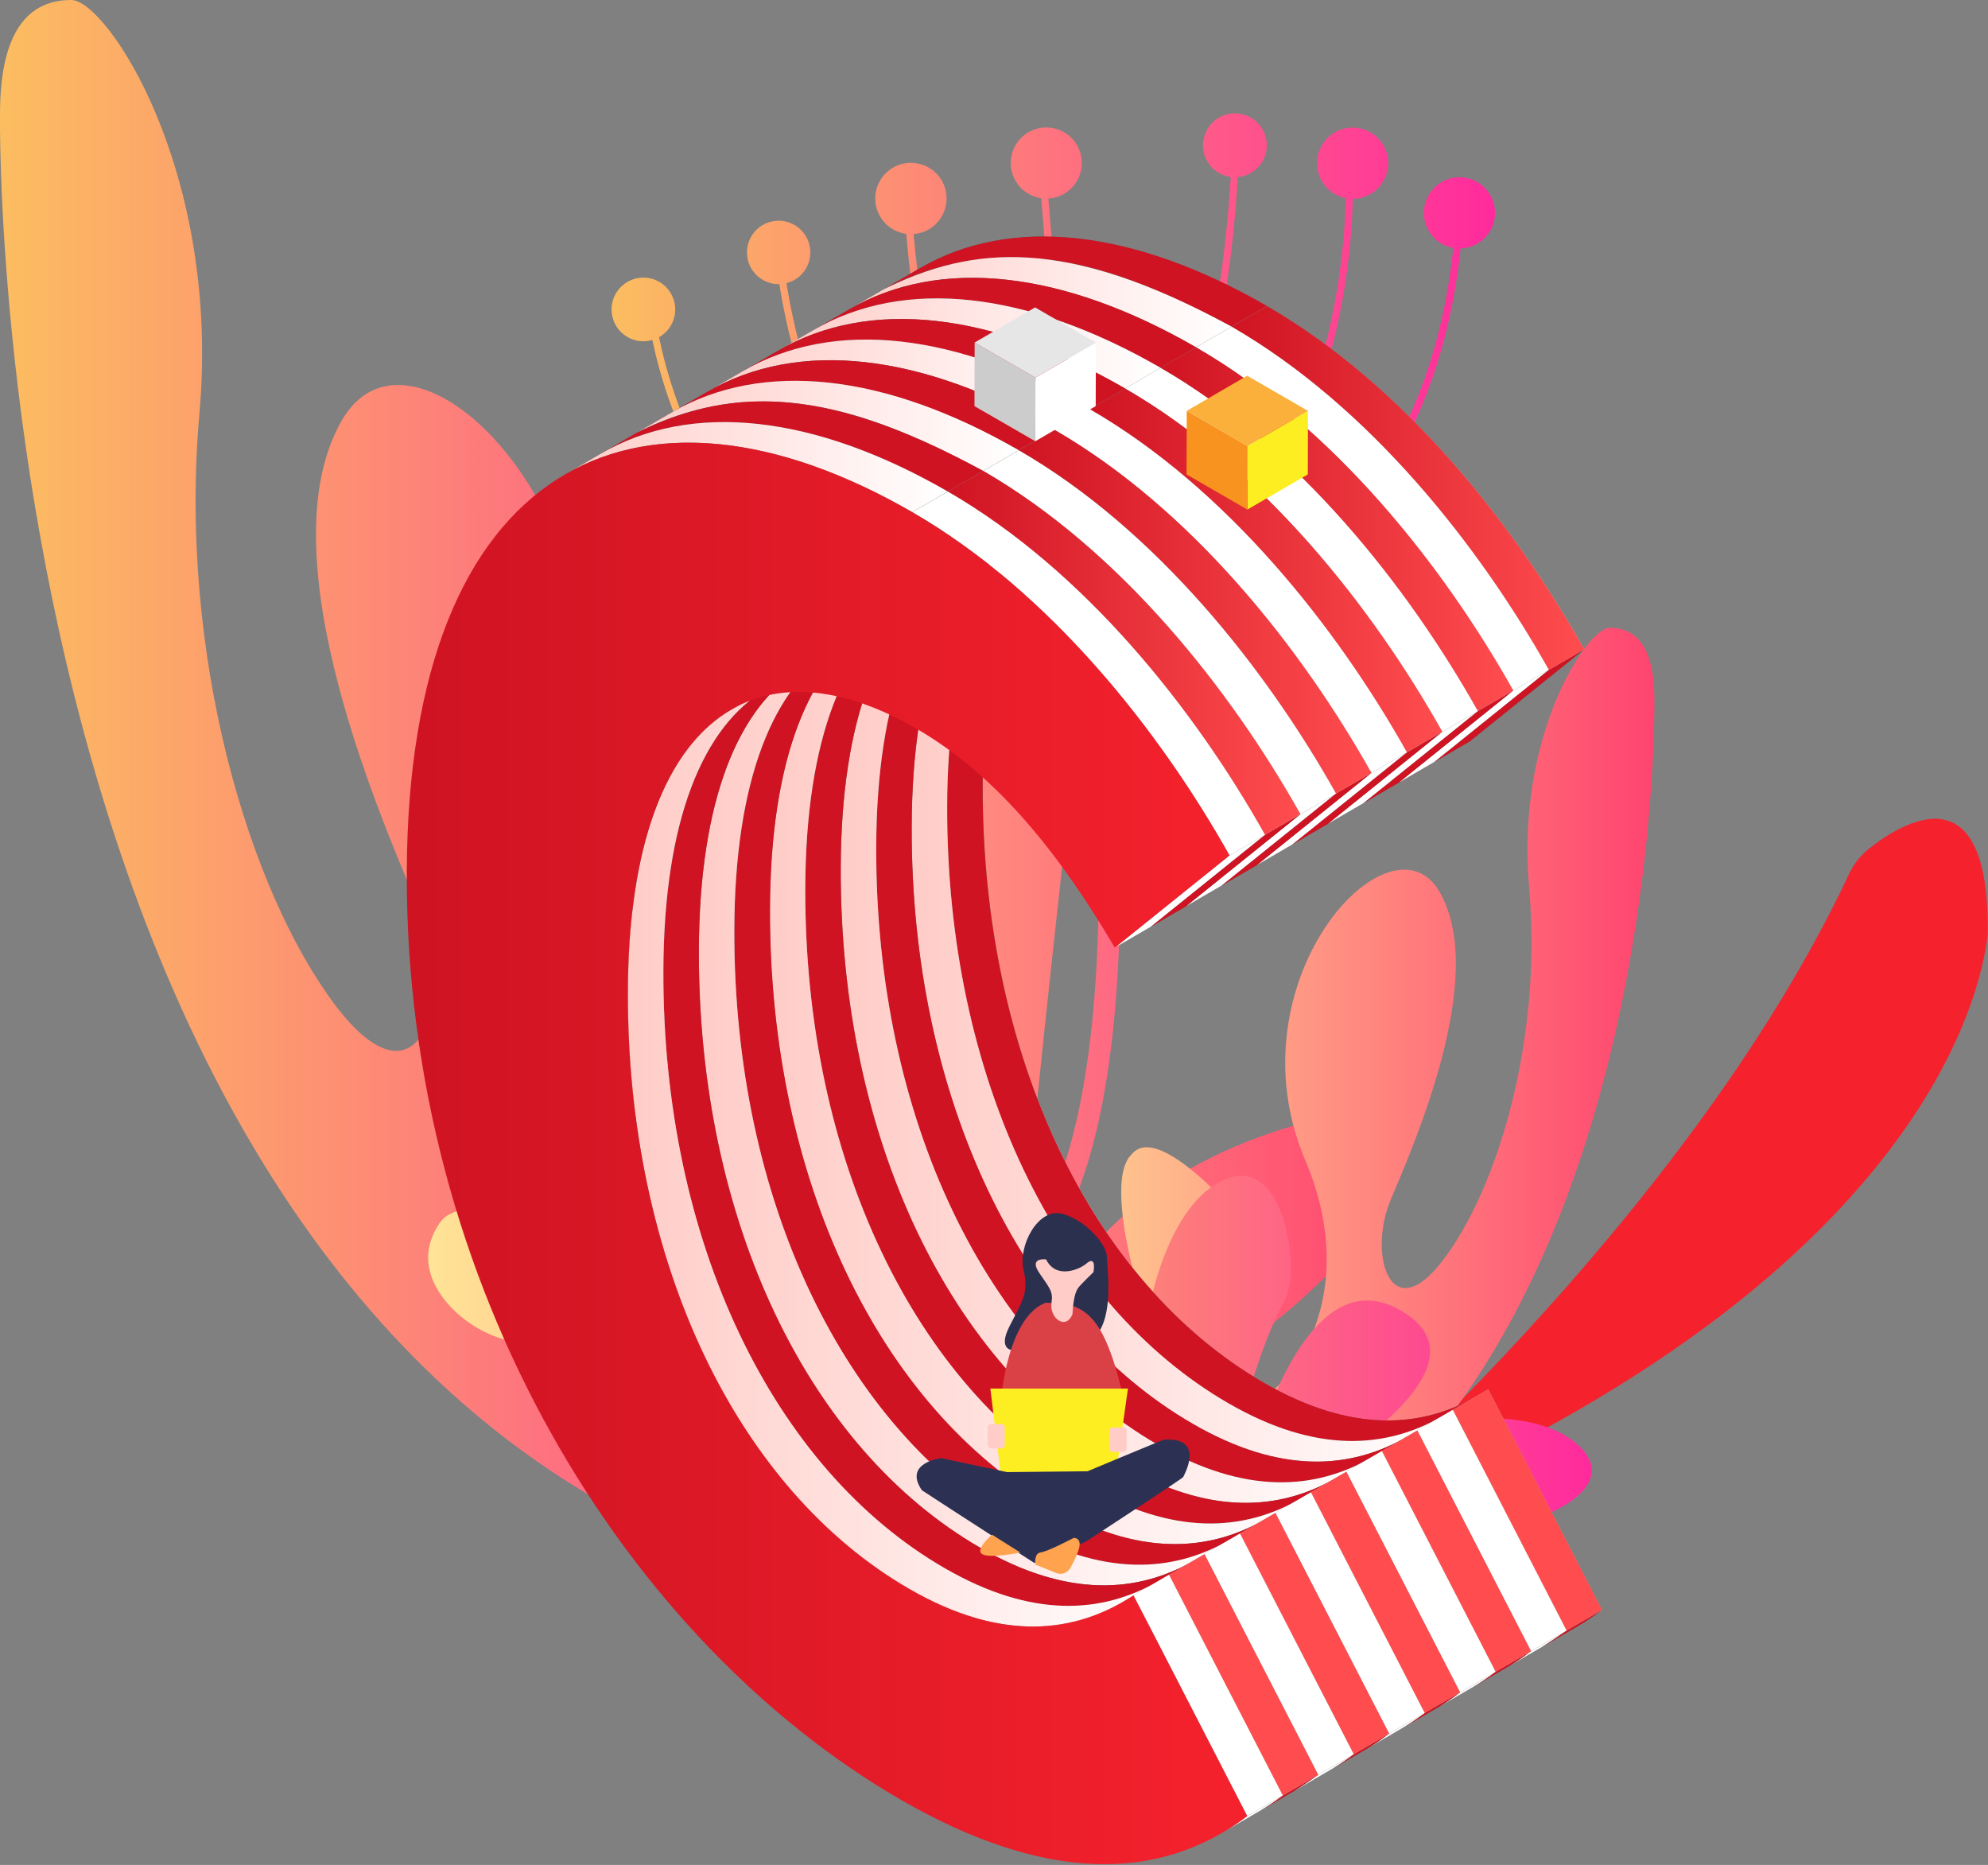 <?xml version="1.0" standalone="no"?><!DOCTYPE svg PUBLIC "-//W3C//DTD SVG 1.1//EN" "http://www.w3.org/Graphics/SVG/1.1/DTD/svg11.dtd"><svg height="741" node-id="1" sillyvg="true" template-height="741" template-width="790" version="1.1" viewBox="0 0 790 741" width="790" xmlns="http://www.w3.org/2000/svg" xmlns:xlink="http://www.w3.org/1999/xlink"><rect x="0" y="0" width="790" height="741" fill="#808080" stroke="none"/><defs node-id="246"><linearGradient gradientUnits="userSpaceOnUse" id="未命名的渐变_25" node-id="5" spreadMethod="pad" x1="243.16" x2="594.11" y1="270.14" y2="270.14"><stop offset="0" stop-color="#fcbd60"></stop><stop offset="1" stop-color="#ff2a9d"></stop></linearGradient><linearGradient gradientUnits="userSpaceOnUse" id="未命名的渐变_25-2" node-id="8" spreadMethod="pad" x1="0" x2="428.86" y1="320.83" y2="320.83"><stop offset="0" stop-color="#fcbd60"></stop><stop offset="1" stop-color="#ff2a9d"></stop></linearGradient><linearGradient gradientUnits="userSpaceOnUse" id="未命名的渐变_22" node-id="9" spreadMethod="pad" x1="170.14" x2="558.99" y1="454.5" y2="454.5"><stop offset="0" stop-color="#ffe496"></stop><stop offset="1" stop-color="#ff446f"></stop></linearGradient><linearGradient gradientUnits="userSpaceOnUse" id="未命名的渐变_22-2" node-id="12" spreadMethod="pad" x1="387.98" x2="657.44" y1="451.02" y2="451.02"><stop offset="0" stop-color="#ffe496"></stop><stop offset="1" stop-color="#ff446f"></stop></linearGradient><linearGradient gradientUnits="userSpaceOnUse" id="未命名的渐变_25-3" node-id="13" spreadMethod="pad" x1="332.32" x2="632.54" y1="546.02" y2="546.02"><stop offset="0" stop-color="#fcbd60"></stop><stop offset="1" stop-color="#ff2a9d"></stop></linearGradient><linearGradient gradientUnits="userSpaceOnUse" id="未命名的渐变_15" node-id="18" spreadMethod="pad" x1="362.29" x2="573.39" y1="394.49" y2="394.49"><stop offset="0" stop-color="#ffccc7"></stop><stop offset="1" stop-color="#ffffff"></stop></linearGradient><linearGradient gradientUnits="userSpaceOnUse" id="未命名的渐变_15-2" node-id="21" spreadMethod="pad" x1="334.1" x2="545.2" y1="410.88" y2="410.88"><stop offset="0" stop-color="#ffccc7"></stop><stop offset="1" stop-color="#ffffff"></stop></linearGradient><linearGradient gradientUnits="userSpaceOnUse" id="未命名的渐变_15-3" node-id="22" spreadMethod="pad" x1="305.91" x2="517.01" y1="427.26" y2="427.26"><stop offset="0" stop-color="#ffccc7"></stop><stop offset="1" stop-color="#ffffff"></stop></linearGradient><linearGradient gradientUnits="userSpaceOnUse" id="未命名的渐变_15-4" node-id="23" spreadMethod="pad" x1="277.72" x2="488.81" y1="443.64" y2="443.64"><stop offset="0" stop-color="#ffccc7"></stop><stop offset="1" stop-color="#ffffff"></stop></linearGradient><linearGradient gradientUnits="userSpaceOnUse" id="未命名的渐变_15-5" node-id="24" spreadMethod="pad" x1="249.53" x2="460.62" y1="460.03" y2="460.03"><stop offset="0" stop-color="#ffccc7"></stop><stop offset="1" stop-color="#ffffff"></stop></linearGradient><linearGradient gradientUnits="userSpaceOnUse" id="未命名的渐变_15-6" node-id="29" spreadMethod="pad" x1="337.33" x2="489.38" y1="120.04" y2="120.04"><stop offset="0" stop-color="#ffccc7"></stop><stop offset="1" stop-color="#ffffff"></stop></linearGradient><linearGradient gradientUnits="userSpaceOnUse" id="未命名的渐变_15-7" node-id="30" spreadMethod="pad" x1="309.14" x2="461.19" y1="136.45" y2="136.45"><stop offset="0" stop-color="#ffccc7"></stop><stop offset="1" stop-color="#ffffff"></stop></linearGradient><linearGradient gradientUnits="userSpaceOnUse" id="未命名的渐变_15-8" node-id="31" spreadMethod="pad" x1="280.95" x2="433" y1="152.83" y2="152.83"><stop offset="0" stop-color="#ffccc7"></stop><stop offset="1" stop-color="#ffffff"></stop></linearGradient><linearGradient gradientUnits="userSpaceOnUse" id="未命名的渐变_15-9" node-id="32" spreadMethod="pad" x1="252.76" x2="404.8" y1="169.21" y2="169.21"><stop offset="0" stop-color="#ffccc7"></stop><stop offset="1" stop-color="#ffffff"></stop></linearGradient><linearGradient gradientUnits="userSpaceOnUse" id="未命名的渐变_15-10" node-id="33" spreadMethod="pad" x1="224.57" x2="376.61" y1="185.6" y2="185.6"><stop offset="0" stop-color="#ffccc7"></stop><stop offset="1" stop-color="#ffffff"></stop></linearGradient><linearGradient gradientUnits="userSpaceOnUse" id="未命名的渐变_17" node-id="38" spreadMethod="pad" x1="489.38" x2="629.53" y1="193.88" y2="193.88"><stop offset="0" stop-color="#cf1322"></stop><stop offset="1" stop-color="#ff4d4f"></stop></linearGradient><linearGradient gradientUnits="userSpaceOnUse" id="未命名的渐变_17-2" node-id="41" spreadMethod="pad" x1="461.19" x2="601.34" y1="210.26" y2="210.26"><stop offset="0" stop-color="#cf1322"></stop><stop offset="1" stop-color="#ff4d4f"></stop></linearGradient><linearGradient gradientUnits="userSpaceOnUse" id="未命名的渐变_17-3" node-id="42" spreadMethod="pad" x1="433" x2="573.15" y1="226.64" y2="226.64"><stop offset="0" stop-color="#cf1322"></stop><stop offset="1" stop-color="#ff4d4f"></stop></linearGradient><linearGradient gradientUnits="userSpaceOnUse" id="未命名的渐变_17-4" node-id="43" spreadMethod="pad" x1="404.81" x2="544.96" y1="243.03" y2="243.03"><stop offset="0" stop-color="#cf1322"></stop><stop offset="1" stop-color="#ff4d4f"></stop></linearGradient><linearGradient gradientUnits="userSpaceOnUse" id="未命名的渐变_17-5" node-id="44" spreadMethod="pad" x1="376.62" x2="516.77" y1="259.41" y2="259.41"><stop offset="0" stop-color="#cf1322"></stop><stop offset="1" stop-color="#ff4d4f"></stop></linearGradient><linearGradient gradientUnits="userSpaceOnUse" id="未命名的渐变_7" node-id="45" spreadMethod="pad" x1="495.65" x2="161.68" y1="458.28" y2="458.28"><stop offset="0" stop-color="#f5222d"></stop><stop offset="1" stop-color="#cf1322"></stop></linearGradient><clipPath id="clip-path" node-id="14"><path d="M 626.57 646.36 L 485.57 728.28 C 489.03 726.25 492.37 724.02 495.57 721.59 L 636.57 639.67 C 633.38 642.10 630.04 644.34 626.57 646.36 Z" fill="#000000" fill-rule="nonzero" node-id="375" stroke="none" target-height="88.61" target-width="151" target-x="485.57" target-y="639.67"></path></clipPath><clipPath id="clip-path-2" node-id="16"><path d="M 290.57 282.00 L 431.57 200.08 C 406.32 214.75 390.70 252.30 390.57 312.14 C 390.26 419.76 434.29 510.14 502.35 549.42 C 536.97 569.42 564.90 567.61 587.57 554.42 L 446.57 636.34 C 423.90 649.51 395.97 651.34 361.35 631.34 C 293.25 592.00 249.22 501.65 249.53 394.00 C 249.70 334.19 265.32 296.64 290.57 282.00 Z" fill="#000000" fill-rule="nonzero" node-id="379" stroke="none" target-height="451.26" target-width="338.35" target-x="249.22" target-y="200.08"></path></clipPath><clipPath id="clip-path-3" node-id="25"><path d="M 450.45 633.89 L 591.41 551.98 L 636.61 639.67 L 495.65 721.59 L 450.45 633.89 Z" fill="#000000" fill-rule="nonzero" node-id="383" stroke="none" target-height="169.61" target-width="186.16" target-x="450.45" target-y="551.98"></path></clipPath><clipPath id="clip-path-4" node-id="27"><path d="M 224.57 188.49 L 365.57 106.57 C 401.83 85.50 450.64 91.06 503.57 121.57 L 362.57 203.49 C 309.64 173.00 260.83 167.42 224.57 188.49 Z" fill="#000000" fill-rule="nonzero" node-id="387" stroke="none" target-height="117.99" target-width="279" target-x="224.57" target-y="85.5"></path></clipPath><clipPath id="clip-path-5" node-id="34"><path d="M 488.58 339.89 L 629.54 257.97 L 583.98 294.61 L 443.02 376.53 L 488.58 339.89 Z" fill="#000000" fill-rule="nonzero" node-id="391" stroke="none" target-height="118.56" target-width="186.52" target-x="443.02" target-y="257.97"></path></clipPath><clipPath id="clip-path-6" node-id="36"><path d="M 362.52 203.51 L 503.52 121.59 C 558.16 153.16 601.70 208.43 629.54 258.00 L 488.54 339.92 C 460.75 290.35 417.20 235.08 362.52 203.51 Z" fill="#000000" fill-rule="nonzero" node-id="395" stroke="none" target-height="218.33" target-width="267.02" target-x="362.52" target-y="121.59"></path></clipPath></defs><g node-id="812"><path d="M 594.11 84.63 C 594.13 77.12 588.29 70.91 580.80 70.46 C 573.31 70.02 566.77 75.50 565.90 82.96 C 565.04 90.41 570.15 97.25 577.54 98.53 C 569.16 176.53 531.22 215.05 500.09 233.70 C 487.02 241.47 472.91 247.36 458.19 251.18 C 457.98 249.66 456.66 247.98 454.49 246.40 C 528.64 200.57 536.93 109.21 537.57 79.00 C 545.11 78.96 551.30 73.02 551.64 65.49 C 551.98 57.96 546.36 51.48 538.85 50.76 C 531.35 50.05 524.60 55.34 523.50 62.80 C 522.41 70.26 527.35 77.26 534.75 78.73 C 534.16 108.40 526.10 199.73 451.80 244.73 C 448.06 242.80 444.04 241.50 439.88 240.87 C 482.26 192.04 490.44 96.77 491.88 70.37 C 498.59 69.76 503.65 64.02 503.41 57.29 C 503.18 50.56 497.73 45.19 491.00 45.04 C 484.27 44.90 478.60 50.04 478.08 56.75 C 477.56 63.47 482.38 69.42 489.05 70.31 C 487.57 96.84 479.31 192.90 436.42 240.46 C 435.22 240.37 434.00 240.30 432.75 240.30 C 431.75 240.30 430.75 240.30 429.82 240.40 L 416.61 78.88 C 424.12 78.44 429.97 72.18 429.91 64.65 C 429.84 57.13 423.89 50.97 416.37 50.66 C 408.85 50.34 402.40 55.97 401.71 63.47 C 401.01 70.96 406.31 77.69 413.76 78.76 L 427.00 240.67 C 424.30 241.01 421.64 241.61 419.06 242.46 C 378.44 221.08 366.35 129.84 363.06 93.01 C 370.59 92.44 376.34 86.07 376.16 78.53 C 375.98 70.98 369.92 64.90 362.37 64.70 C 354.83 64.49 348.45 70.23 347.85 77.75 C 347.26 85.28 352.66 91.95 360.14 92.93 C 363.20 129.44 374.79 219.52 415.61 243.78 C 413.43 244.70 411.40 245.96 409.61 247.51 C 337.38 227.05 317.54 144.27 312.54 112.51 C 319.00 110.86 323.06 104.47 321.80 97.93 C 320.55 91.38 314.41 86.95 307.80 87.81 C 301.19 88.66 296.40 94.52 296.86 101.17 C 297.32 107.82 302.88 112.96 309.54 112.90 L 309.71 112.90 C 314.76 144.96 334.80 228.43 407.65 249.90 C 407.36 250.43 407.20 251.02 407.18 251.62 C 407.31 253.00 408.08 254.24 409.26 254.97 C 340.82 256.76 304.18 222.69 285.32 192.97 C 271.11 170.55 264.65 147.31 261.89 133.97 C 267.44 130.84 269.80 124.08 267.39 118.18 C 264.99 112.28 258.58 109.09 252.42 110.73 C 246.27 112.37 242.29 118.33 243.14 124.64 C 243.99 130.95 249.40 135.65 255.77 135.60 C 256.94 135.58 258.11 135.40 259.23 135.06 C 262.10 148.70 268.67 171.93 282.87 194.38 C 301.64 224.04 337.62 257.92 404.04 257.92 C 407.45 257.92 410.98 257.80 414.56 257.61 C 420.21 259.32 426.09 260.15 432.00 260.09 C 449.81 447.87 410.49 488.71 410.08 489.09 L 413.01 492.16 L 415.91 495.26 C 417.69 493.60 458.75 452.80 440.49 259.69 C 448.07 258.89 454.10 256.94 456.78 254.46 C 472.50 250.59 487.56 244.43 501.48 236.17 C 533.23 217.17 571.92 178.02 580.41 98.71 C 588.03 98.48 594.09 92.25 594.11 84.63 Z" fill="url(#未命名的渐变_25)" fill-rule="nonzero" group-id="1" node-id="401" stroke="none" target-height="450.358" target-width="351.841" target-x="242.291" target-y="44.902"></path><path d="M 325.49 421.70 C 328.32 413.21 367.99 266.00 274.55 359.44 C 274.55 359.44 246.24 399.06 263.22 478.31 C 268.88 517.93 172.66 450.01 220.77 336.80 C 268.88 223.59 167.00 113.21 135.86 167.00 C 104.72 220.79 152.86 328.33 167.00 362.29 C 181.14 396.25 167.00 444.37 133.00 399.08 C 99.00 353.79 70.77 260.38 79.26 164.15 C 87.75 67.92 42.47 0.00 28.32 0.00 C 14.17 0.00 0.00 8.49 0.00 45.28 C 0.00 45.28 -8.27 613.45 391.76 641.64 C 394.35 641.83 396.82 640.54 398.15 638.31 C 399.47 636.08 399.41 633.29 398.00 631.11 C 389.26 617.75 385.63 601.68 387.80 585.86 C 393.46 540.57 407.62 529.25 424.60 509.44 C 441.58 489.63 404.79 424.53 376.48 489.63 C 348.17 554.73 356.67 574.54 319.88 568.88 C 283.09 563.22 322.71 430.19 325.54 421.70 C 328.37 413.21 370.82 268.87 274.60 359.44" fill="url(#未命名的渐变_25-2)" fill-rule="nonzero" group-id="1" node-id="403" stroke="none" target-height="641.834" target-width="449.85" target-x="-8.27" target-y="0"></path><path d="M 422.73 510.90 C 420.97 514.09 417.25 515.67 413.73 514.73 C 410.19 513.67 406.65 510.13 406.65 500.22 C 406.65 482.73 422.10 343.82 425.71 311.59 C 426.28 306.51 426.00 301.37 424.89 296.38 C 421.26 279.94 410.70 247.77 386.84 273.80 C 359.03 304.14 378.64 463.15 383.15 496.80 C 383.55 499.49 382.80 502.23 381.09 504.35 C 379.38 506.46 376.87 507.77 374.15 507.95 C 368.80 508.15 361.00 505.89 350.09 497.40 C 328.71 480.77 291.38 406.33 279.93 382.83 C 276.33 375.21 270.40 368.92 263.00 364.87 C 254.00 360.12 242.43 358.87 234.00 375.69 C 225.51 392.69 219.84 406.82 245.32 435.13 C 265.80 457.88 313.24 486.07 324.56 517.20 C 335.88 548.33 296.26 531.35 296.26 531.35 C 296.26 531.35 191.60 460.60 174.62 486.07 C 166.13 498.81 171.08 510.13 178.16 518.26 C 185.11 526.02 194.41 531.28 204.63 533.26 C 227.63 538.03 282.38 551.53 293.49 573.76 C 309.49 605.76 369.91 658.66 420.85 641.68 C 471.79 624.70 426.51 576.59 485.95 539.80 C 545.39 503.01 599.16 423.80 517.08 446.40 C 454.74 463.64 429.36 499.60 422.73 510.90 Z" fill="url(#未命名的渐变_22)" fill-rule="nonzero" group-id="1" node-id="405" stroke="none" target-height="410.89" target-width="433.03" target-x="166.13" target-y="247.77"></path><path d="M 525.00 609.07 C 525.00 609.07 669.40 486.52 734.76 347.30 C 736.60 343.34 739.34 339.87 742.76 337.15 C 756.48 326.34 791.02 305.56 789.87 371.73 C 788.32 381.67 776.00 509.56 525.00 609.07 Z" fill="#f5222d" fill-rule="nonzero" group-id="1" node-id="407" stroke="none" target-height="303.51" target-width="266.02" target-x="525" target-y="305.56"></path><path d="M 452.93 514.40 C 451.15 509.07 426.23 416.57 484.93 475.28 C 484.93 475.28 502.71 500.18 492.04 549.97 C 488.48 574.86 548.95 532.19 518.71 461.05 C 488.47 389.91 552.50 320.57 572.06 354.36 C 591.62 388.15 561.39 455.72 552.50 477.06 C 543.61 498.40 552.50 528.63 573.84 500.18 C 595.18 471.73 613.00 413.00 607.64 352.58 C 602.28 292.16 630.76 249.44 639.64 249.44 C 648.52 249.44 657.42 254.77 657.42 277.89 C 657.42 277.89 662.62 634.89 411.27 652.59 C 409.66 652.69 408.13 651.87 407.32 650.48 C 406.50 649.09 406.53 647.36 407.40 646.00 C 412.89 637.61 415.17 627.51 413.81 617.57 C 410.25 589.12 401.36 582.01 390.69 569.57 C 380.02 557.13 403.14 516.22 420.92 557.12 C 438.70 598.02 433.37 610.47 456.48 606.91 C 479.59 603.35 454.71 519.78 452.93 514.44 C 451.15 509.10 424.48 418.44 484.93 475.32" fill="url(#未命名的渐变_22-2)" fill-rule="nonzero" group-id="1" node-id="409" stroke="none" target-height="403.245" target-width="282.6" target-x="380.02" target-y="249.44"></path><path d="M 501.74 624.83 C 501.74 624.83 535.53 605.27 567.54 608.83 C 599.55 612.39 647.56 594.60 628.00 575.00 C 608.86 555.86 557.37 562.26 536.84 582.54 C 535.76 583.68 534.06 583.97 532.67 583.24 C 531.54 582.58 531.07 581.24 533.75 578.55 C 539.09 573.22 592.44 539.43 555.09 519.87 C 522.09 502.60 503.01 561.58 498.99 575.62 C 498.41 577.87 496.31 579.38 493.99 579.22 C 491.99 579.00 490.22 577.67 491.10 573.22 C 493.57 560.89 501.77 532.32 510.67 516.31 C 516.89 505.11 510.67 459.41 487.55 468.31 C 464.43 477.21 453.76 519.88 453.76 546.56 C 453.76 557.23 444.87 539.44 444.87 539.44 C 444.87 539.44 414.64 455.86 400.41 486.09 C 386.18 516.32 409.19 567.78 423.53 582.09 C 428.86 587.43 414.64 583.87 414.64 583.87 C 414.64 583.87 341.73 566.09 332.84 598.10 C 323.95 630.11 439.50 591.00 489.30 624.83 Z" fill="url(#未命名的渐变_25-3)" fill-rule="nonzero" group-id="1" node-id="411" stroke="none" target-height="174.25" target-width="323.61" target-x="323.95" target-y="455.86"></path><g node-id="813"><g node-id="817"><g clip-path="url(#clip-path)" group-id="1,2,6" node-id="417"><path d="M 495.65 721.59 L 636.65 639.67 C 633.46 642.10 630.12 644.34 626.65 646.36 L 485.65 728.28 C 489.11 726.25 492.45 724.02 495.65 721.59" fill="#565656" fill-rule="nonzero" group-id="1,2,6,12,18" node-id="421" stroke="none" target-height="88.61" target-width="151" target-x="485.65" target-y="639.67"></path><path d="M 612.48 654.56 C 615.54 652.63 619.57 649.97 622.48 647.86 L 636.57 639.67 C 633.38 642.10 630.04 644.34 626.57 646.36 L 612.48 654.56" fill="#cf1322" fill-rule="nonzero" group-id="1,2,6,12" node-id="424" stroke="none" target-height="14.89" target-width="24.09" target-x="612.48" target-y="639.67"></path><path d="M 598.38 662.75 C 601.84 660.72 605.18 658.49 608.38 656.06 L 622.48 647.86 C 619.48 649.95 615.48 652.65 612.48 654.56 L 598.38 662.75" fill="#ffffff" fill-rule="nonzero" group-id="1,2,6,12" node-id="426" stroke="none" target-height="14.89" target-width="24.1" target-x="598.38" target-y="647.86"></path><path d="M 584.28 670.94 C 587.74 668.91 591.08 666.68 594.28 664.25 L 608.37 656.06 C 605.17 658.49 601.83 660.72 598.37 662.75 L 584.27 670.94" fill="#cf1322" fill-rule="nonzero" group-id="1,2,6,12" node-id="428" stroke="none" target-height="14.88" target-width="24.1" target-x="584.27" target-y="656.06"></path><path d="M 570.19 679.13 C 573.66 677.11 577.00 674.87 580.19 672.44 L 594.29 664.25 C 591.09 666.68 587.75 668.91 584.29 670.94 L 570.20 679.13" fill="#ffffff" fill-rule="nonzero" group-id="1,2,6,12" node-id="430" stroke="none" target-height="14.88" target-width="24.1" target-x="570.19" target-y="664.25"></path><path d="M 556.09 687.32 C 559.56 685.30 562.90 683.06 566.09 680.63 L 580.19 672.44 C 577.00 674.87 573.66 677.11 570.19 679.13 L 556.09 687.32" fill="#cf1322" fill-rule="nonzero" group-id="1,2,6,12" node-id="432" stroke="none" target-height="14.88" target-width="24.1" target-x="556.09" target-y="672.44"></path><path d="M 542.00 695.51 C 545.47 693.49 548.81 691.25 552.00 688.82 L 566.09 680.63 C 562.90 683.06 559.56 685.30 556.09 687.32 L 542.00 695.51" fill="#ffffff" fill-rule="nonzero" group-id="1,2,6,12" node-id="434" stroke="none" target-height="14.88" target-width="24.09" target-x="542" target-y="680.63"></path><path d="M 527.90 703.71 C 531.36 701.68 534.70 699.44 537.90 697.01 L 552.00 688.82 C 548.81 691.25 545.47 693.49 542.00 695.51 L 527.90 703.71" fill="#cf1322" fill-rule="nonzero" group-id="1,2,6,12" node-id="436" stroke="none" target-height="14.89" target-width="24.1" target-x="527.9" target-y="688.82"></path><path d="M 513.80 711.90 C 516.87 709.97 520.90 707.31 523.80 705.21 L 537.89 697.01 C 534.69 699.44 531.35 701.68 527.89 703.71 L 513.79 711.90" fill="#ffffff" fill-rule="nonzero" group-id="1,2,6,12" node-id="438" stroke="none" target-height="14.89" target-width="24.1" target-x="513.79" target-y="697.01"></path><path d="M 499.71 720.09 C 503.17 718.06 506.51 715.83 509.71 713.40 L 523.81 705.21 C 520.81 707.29 516.81 709.99 513.81 711.90 L 499.72 720.09" fill="#cf1322" fill-rule="nonzero" group-id="1,2,6,12" node-id="440" stroke="none" target-height="14.88" target-width="24.1" target-x="499.71" target-y="705.21"></path><path d="M 485.61 728.28 C 489.08 726.26 492.42 724.02 495.61 721.59 L 509.70 713.40 C 506.50 715.83 503.16 718.06 499.70 720.09 L 485.60 728.28" fill="#ffffff" fill-rule="nonzero" group-id="1,2,6,12" node-id="442" stroke="none" target-height="14.88" target-width="24.1" target-x="485.6" target-y="713.4"></path></g></g><g node-id="818"><g clip-path="url(#clip-path-2)" group-id="1,2,7" node-id="448"><path d="M 290.57 282.00 L 431.57 200.08 C 423.57 204.72 416.57 211.65 410.68 220.85 L 269.68 302.77 C 275.56 293.57 282.58 286.64 290.57 282.00" fill="#565656" fill-rule="nonzero" group-id="1,2,7,13,19" node-id="452" stroke="none" target-height="102.69" target-width="161.89" target-x="269.68" target-y="200.08"></path><path d="M 269.68 302.74 L 410.68 220.82 C 408.68 223.98 406.87 227.26 405.26 230.64 L 264.26 312.56 C 265.87 309.18 267.68 305.90 269.68 302.74" fill="#5a5a5a" fill-rule="nonzero" group-id="1,2,7,13,19" node-id="454" stroke="none" target-height="91.74" target-width="146.42" target-x="264.26" target-y="220.82"></path><path d="M 264.26 312.56 L 405.26 230.64 C 403.88 233.54 402.59 236.60 401.38 239.83 L 260.38 321.75 C 261.59 318.52 262.88 315.45 264.26 312.56" fill="#5d5d5d" fill-rule="nonzero" group-id="1,2,7,13,19" node-id="456" stroke="none" target-height="91.11" target-width="144.88" target-x="260.38" target-y="230.64"></path><path d="M 260.38 321.75 L 401.38 239.83 C 400.30 242.74 399.30 245.78 398.38 248.95 L 257.38 330.87 C 258.31 327.69 259.31 324.65 260.38 321.75" fill="#606060" fill-rule="nonzero" group-id="1,2,7,13,19" node-id="458" stroke="none" target-height="91.04" target-width="144" target-x="257.38" target-y="239.83"></path><path d="M 257.37 330.87 L 398.37 248.95 C 397.50 251.95 396.70 255.02 395.96 258.24 L 255.00 340.15 C 255.74 336.94 256.54 333.84 257.41 330.87" fill="#646464" fill-rule="nonzero" group-id="1,2,7,13,19" node-id="460" stroke="none" target-height="91.2" target-width="143.37" target-x="255" target-y="248.95"></path><path d="M 255.00 340.15 L 396.00 258.24 C 395.30 261.31 394.67 264.50 394.09 267.79 L 253.06 349.71 C 253.63 346.41 254.26 343.23 254.96 340.15" fill="#676767" fill-rule="nonzero" group-id="1,2,7,13,19" node-id="462" stroke="none" target-height="91.47" target-width="142.94" target-x="253.06" target-y="258.24"></path><path d="M 253.06 349.71 L 394.06 267.79 C 393.51 271.02 393.01 274.34 392.58 277.79 L 251.58 359.71 C 252.01 356.28 252.51 352.94 253.07 349.71" fill="#6a6a6a" fill-rule="nonzero" group-id="1,2,7,13,19" node-id="464" stroke="none" target-height="91.92" target-width="142.48" target-x="251.58" target-y="267.79"></path><path d="M 251.57 359.69 L 392.57 277.77 C 392.15 281.19 391.78 284.70 391.49 288.32 L 250.49 370.24 C 250.78 366.62 251.15 363.10 251.57 359.69" fill="#6e6e6e" fill-rule="nonzero" group-id="1,2,7,13,19" node-id="466" stroke="none" target-height="92.47" target-width="142.08" target-x="250.49" target-y="277.77"></path><path d="M 250.49 370.24 L 391.49 288.32 C 391.19 291.94 390.96 295.67 390.80 299.50 L 249.80 381.41 C 249.96 377.59 250.19 373.86 250.49 370.24" fill="#717171" fill-rule="nonzero" group-id="1,2,7,13,19" node-id="468" stroke="none" target-height="93.09" target-width="141.69" target-x="249.8" target-y="288.32"></path><path d="M 249.80 381.41 L 390.80 299.50 C 390.64 303.36 390.55 307.33 390.53 311.40 L 249.53 393.31 C 249.53 389.24 249.62 385.28 249.80 381.41" fill="#747474" fill-rule="nonzero" group-id="1,2,7,13,19" node-id="470" stroke="none" target-height="93.81" target-width="141.27" target-x="249.53" target-y="299.5"></path><path d="M 249.53 393.31 L 390.53 311.40 L 390.53 312.11 C 390.53 316.36 390.59 320.58 390.70 324.76 L 249.70 406.68 C 249.57 402.49 249.52 398.27 249.53 394.03 L 249.53 393.31" fill="#787878" fill-rule="nonzero" group-id="1,2,7,13,19" node-id="472" stroke="none" target-height="95.28" target-width="141.183" target-x="249.517" target-y="311.4"></path><path d="M 249.70 406.68 L 390.70 324.76 C 390.82 329.00 391.01 333.20 391.28 337.37 L 250.28 419.28 C 250.02 415.11 249.83 410.91 249.70 406.68" fill="#7b7b7b" fill-rule="nonzero" group-id="1,2,7,13,19" node-id="474" stroke="none" target-height="94.52" target-width="141.58" target-x="249.7" target-y="324.76"></path><path d="M 250.28 419.28 L 391.28 337.37 C 391.53 341.37 391.85 345.32 392.22 349.23 L 251.22 431.14 C 250.84 427.22 250.53 423.27 250.28 419.28" fill="#7e7e7e" fill-rule="nonzero" group-id="1,2,7,13,19" node-id="476" stroke="none" target-height="93.77" target-width="141.94" target-x="250.28" target-y="337.37"></path><path d="M 251.22 431.14 L 392.22 349.23 C 392.58 353.00 392.99 356.74 393.46 360.46 L 252.46 442.37 C 251.99 438.66 251.57 434.92 251.22 431.14" fill="#818181" fill-rule="nonzero" group-id="1,2,7,13,19" node-id="478" stroke="none" target-height="93.14" target-width="142.24" target-x="251.22" target-y="349.23"></path><path d="M 252.46 442.37 L 393.46 360.46 C 393.91 364.00 394.41 367.52 394.96 371.01 L 254.00 452.93 C 253.45 449.44 252.95 445.92 252.50 442.37" fill="#858585" fill-rule="nonzero" group-id="1,2,7,13,19" node-id="480" stroke="none" target-height="92.47" target-width="142.5" target-x="252.46" target-y="360.46"></path><path d="M 254.00 452.93 L 395.00 371.01 C 395.53 374.39 396.10 377.74 396.73 381.07 L 255.69 463.00 C 255.07 459.67 254.49 456.32 253.96 452.95" fill="#888888" fill-rule="nonzero" group-id="1,2,7,13,19" node-id="482" stroke="none" target-height="91.99" target-width="142.77" target-x="253.96" target-y="371.01"></path><path d="M 255.69 463.00 L 396.69 381.09 C 397.30 384.33 397.97 387.55 398.69 390.74 L 257.69 472.66 C 257.00 469.47 256.34 466.25 255.69 463.00" fill="#8b8b8b" fill-rule="nonzero" group-id="1,2,7,13,19" node-id="484" stroke="none" target-height="91.57" target-width="143" target-x="255.69" target-y="381.09"></path><path d="M 257.65 472.64 L 398.65 390.72 C 399.32 393.78 400.02 396.82 400.77 399.83 L 259.77 481.75 C 259.02 478.75 258.32 475.70 257.65 472.64" fill="#8f8f8f" fill-rule="nonzero" group-id="1,2,7,13,19" node-id="486" stroke="none" target-height="91.03" target-width="143.12" target-x="257.65" target-y="390.72"></path><path d="M 259.77 481.75 L 400.77 399.83 C 401.48 402.72 402.24 405.59 403.02 408.43 L 262.00 490.35 C 261.22 487.51 260.47 484.64 259.75 481.75" fill="#929292" fill-rule="nonzero" group-id="1,2,7,13,19" node-id="488" stroke="none" target-height="90.52" target-width="143.27" target-x="259.75" target-y="399.83"></path><path d="M 262.00 490.35 L 403.00 408.43 C 403.77 411.20 404.57 413.94 405.40 416.66 L 264.40 498.57 C 263.57 495.86 262.77 493.11 262.00 490.35" fill="#959595" fill-rule="nonzero" group-id="1,2,7,13,19" node-id="490" stroke="none" target-height="90.14" target-width="143.4" target-x="262" target-y="408.43"></path><path d="M 264.42 498.57 L 405.42 416.66 C 406.18 419.14 406.97 421.60 407.79 424.04 L 266.79 506.00 C 265.97 503.56 265.18 501.10 264.42 498.61" fill="#999999" fill-rule="nonzero" group-id="1,2,7,13,19" node-id="492" stroke="none" target-height="89.34" target-width="143.37" target-x="264.42" target-y="416.66"></path><path d="M 266.79 506.00 L 407.79 424.08 C 408.59 426.48 409.42 428.87 410.28 431.23 L 269.28 513.14 C 268.42 510.78 267.59 508.40 266.79 506.00" fill="#9c9c9c" fill-rule="nonzero" group-id="1,2,7,13,19" node-id="494" stroke="none" target-height="89.06" target-width="143.49" target-x="266.79" target-y="424.08"></path><path d="M 269.28 513.10 L 410.28 431.19 C 411.04 433.30 411.83 435.40 412.64 437.48 L 271.64 519.40 C 270.83 517.32 270.05 515.22 269.28 513.10" fill="#9f9f9f" fill-rule="nonzero" group-id="1,2,7,13,19" node-id="496" stroke="none" target-height="88.21" target-width="143.36" target-x="269.28" target-y="431.19"></path><path d="M 271.64 519.40 L 412.64 437.48 C 413.45 439.57 414.28 441.63 415.13 443.67 L 274.13 525.59 C 273.28 523.59 272.45 521.48 271.64 519.40" fill="#a3a3a3" fill-rule="nonzero" group-id="1,2,7,13,19" node-id="498" stroke="none" target-height="88.11" target-width="143.49" target-x="271.64" target-y="437.48"></path><path d="M 274.13 525.59 L 415.13 443.67 C 415.93 445.60 416.75 447.50 417.58 449.39 L 276.58 531.31 C 275.75 529.42 274.94 527.51 274.13 525.59" fill="#a6a6a6" fill-rule="nonzero" group-id="1,2,7,13,19" node-id="500" stroke="none" target-height="87.64" target-width="143.45" target-x="274.13" target-y="443.67"></path><path d="M 276.58 531.31 L 417.58 449.39 C 418.41 451.28 419.26 453.15 420.13 455.00 L 279.13 536.91 C 278.26 535.06 277.41 533.20 276.58 531.31" fill="#b1b1b1" fill-rule="nonzero" group-id="1,2,7,13,19" node-id="502" stroke="none" target-height="87.52" target-width="143.55" target-x="276.58" target-y="449.39"></path><path d="M 279.13 536.91 L 420.13 455.00 C 421.13 457.00 422.06 459.00 423.05 461.00 L 282.05 543.00 C 281.05 541.00 280.05 539.00 279.13 537.00" fill="#b5b5b5" fill-rule="nonzero" group-id="1,2,7,13,19" node-id="504" stroke="none" target-height="88" target-width="143.92" target-x="279.13" target-y="455"></path><path d="M 282.05 543.00 L 423.00 461.00 C 424.00 463.05 425.07 465.08 426.14 467.08 L 285.19 549.00 C 284.12 547.00 283.08 545.00 282.05 542.92" fill="#b8b8b8" fill-rule="nonzero" group-id="1,2,7,13,19" node-id="506" stroke="none" target-height="88" target-width="144.09" target-x="282.05" target-y="461"></path><path d="M 285.19 549.00 L 426.19 467.08 C 428.01 470.51 429.89 473.86 431.84 477.15 L 290.84 559.06 C 288.90 555.78 287.02 552.43 285.19 549.00" fill="#bbbbbb" fill-rule="nonzero" group-id="1,2,7,13,19" node-id="508" stroke="none" target-height="91.98" target-width="146.65" target-x="285.19" target-y="467.08"></path><path d="M 290.84 559.09 L 431.84 477.18 C 434.01 480.83 436.26 484.39 438.57 487.88 L 297.57 569.80 C 295.25 566.32 293.01 562.75 290.84 559.09" fill="#bebebe" fill-rule="nonzero" group-id="1,2,7,13,19" node-id="510" stroke="none" target-height="92.62" target-width="147.73" target-x="290.84" target-y="477.18"></path><path d="M 297.57 569.80 L 438.57 487.88 C 440.57 490.88 442.62 493.82 444.72 496.69 L 303.72 578.60 C 301.62 575.74 299.56 572.80 297.57 569.80" fill="#bbbbbb" fill-rule="nonzero" group-id="1,2,7,13,19" node-id="512" stroke="none" target-height="90.72" target-width="147.15" target-x="297.57" target-y="487.88"></path><path d="M 303.72 578.60 L 444.72 496.69 C 446.17 498.69 447.63 500.58 449.13 502.48 L 308.13 584.39 C 306.64 582.50 305.17 580.57 303.72 578.60" fill="#b8b8b8" fill-rule="nonzero" group-id="1,2,7,13,19" node-id="514" stroke="none" target-height="87.7" target-width="145.41" target-x="303.72" target-y="496.69"></path><path d="M 308.13 584.39 L 449.13 502.48 C 450.32 503.99 451.53 505.48 452.76 506.96 L 311.76 588.88 C 310.53 587.41 309.32 585.91 308.13 584.39" fill="#b5b5b5" fill-rule="nonzero" group-id="1,2,7,13,19" node-id="516" stroke="none" target-height="86.4" target-width="144.63" target-x="308.13" target-y="502.48"></path><path d="M 311.76 588.88 L 452.76 506.96 C 453.98 508.43 455.22 509.88 456.47 511.31 L 315.47 593.23 C 314.22 591.80 312.99 590.35 311.76 588.88" fill="#b1b1b1" fill-rule="nonzero" group-id="1,2,7,13,19" node-id="518" stroke="none" target-height="86.27" target-width="144.71" target-x="311.76" target-y="506.96"></path><path d="M 315.47 593.23 L 456.47 511.31 C 457.72 512.73 458.97 514.12 460.25 515.49 L 319.25 597.41 C 317.98 596.04 316.72 594.64 315.47 593.23" fill="#a6a6a6" fill-rule="nonzero" group-id="1,2,7,13,19" node-id="520" stroke="none" target-height="86.1" target-width="144.78" target-x="315.47" target-y="511.31"></path><path d="M 319.25 597.41 L 460.25 515.49 C 461.52 516.87 462.81 518.20 464.11 519.49 L 323.11 601.41 C 321.78 600.08 320.49 598.73 319.25 597.36" fill="#a3a3a3" fill-rule="nonzero" group-id="1,2,7,13,19" node-id="522" stroke="none" target-height="85.92" target-width="144.86" target-x="319.25" target-y="515.49"></path><path d="M 323.11 601.46 L 464.11 519.54 C 465.50 520.96 466.90 522.35 468.33 523.71 L 327.33 605.62 C 325.91 604.29 324.50 602.90 323.11 601.46" fill="#9f9f9f" fill-rule="nonzero" group-id="1,2,7,13,19" node-id="524" stroke="none" target-height="86.08" target-width="145.22" target-x="323.11" target-y="519.54"></path><path d="M 327.33 605.62 L 468.33 523.71 C 469.76 525.08 471.20 526.42 472.67 527.71 L 331.67 609.63 C 330.20 608.31 328.76 606.96 327.33 605.63" fill="#9c9c9c" fill-rule="nonzero" group-id="1,2,7,13,19" node-id="526" stroke="none" target-height="85.92" target-width="145.34" target-x="327.33" target-y="523.71"></path><path d="M 331.67 609.66 L 472.67 527.74 C 474.16 529.07 475.67 530.41 477.20 531.74 L 336.20 613.66 C 334.67 612.37 333.16 611.04 331.67 609.66" fill="#999999" fill-rule="nonzero" group-id="1,2,7,13,19" node-id="528" stroke="none" target-height="85.92" target-width="145.53" target-x="331.67" target-y="527.74"></path><path d="M 336.20 613.61 L 477.20 531.69 C 478.73 532.99 480.28 534.25 481.85 535.49 L 340.85 617.41 C 339.28 616.17 337.73 614.91 336.20 613.61" fill="#959595" fill-rule="nonzero" group-id="1,2,7,13,19" node-id="530" stroke="none" target-height="85.72" target-width="145.65" target-x="336.2" target-y="531.69"></path><path d="M 340.85 617.41 L 481.85 535.49 C 483.40 536.71 484.97 537.91 486.56 539.08 L 345.56 621.00 C 343.97 619.84 342.40 618.64 340.85 617.42" fill="#929292" fill-rule="nonzero" group-id="1,2,7,13,19" node-id="532" stroke="none" target-height="85.51" target-width="145.71" target-x="340.85" target-y="535.49"></path><path d="M 345.56 621.00 L 486.56 539.09 C 488.14 540.25 489.73 541.38 491.35 542.49 L 350.35 624.41 C 348.73 623.30 347.14 622.17 345.56 621.00" fill="#8f8f8f" fill-rule="nonzero" group-id="1,2,7,13,19" node-id="534" stroke="none" target-height="85.32" target-width="145.79" target-x="345.56" target-y="539.09"></path><path d="M 350.35 624.40 L 491.35 542.48 C 492.95 543.58 494.57 544.65 496.21 545.69 L 355.21 627.61 C 353.57 626.57 351.95 625.50 350.35 624.40" fill="#8b8b8b" fill-rule="nonzero" group-id="1,2,7,13,19" node-id="536" stroke="none" target-height="85.13" target-width="145.86" target-x="350.35" target-y="542.48"></path><path d="M 355.21 627.61 L 496.21 545.69 C 497.84 546.73 499.48 547.73 501.15 548.69 L 360.15 630.60 C 358.49 629.62 356.84 628.62 355.21 627.60" fill="#888888" fill-rule="nonzero" group-id="1,2,7,13,19" node-id="538" stroke="none" target-height="84.91" target-width="145.94" target-x="355.21" target-y="545.69"></path><path d="M 360.15 630.63 L 501.15 548.72 L 502.31 549.39 C 503.50 550.08 504.69 550.75 505.88 551.39 L 364.88 633.30 C 363.70 632.66 362.50 632.00 361.31 631.30 L 360.15 630.63" fill="#858585" fill-rule="nonzero" group-id="1,2,7,13,19" node-id="540" stroke="none" target-height="84.58" target-width="145.73" target-x="360.15" target-y="548.72"></path><path d="M 364.88 633.30 L 505.88 551.39 C 507.40 552.21 508.91 552.99 510.40 553.73 L 369.40 635.65 C 367.91 634.91 366.41 634.13 364.88 633.30" fill="#818181" fill-rule="nonzero" group-id="1,2,7,13,19" node-id="542" stroke="none" target-height="84.26" target-width="145.52" target-x="364.88" target-y="551.39"></path><path d="M 369.40 635.65 L 510.40 553.73 C 511.88 554.46 513.35 555.16 514.81 555.81 L 373.81 637.72 C 372.35 637.05 370.88 636.36 369.40 635.65" fill="#7e7e7e" fill-rule="nonzero" group-id="1,2,7,13,19" node-id="544" stroke="none" target-height="83.99" target-width="145.41" target-x="369.4" target-y="553.73"></path><path d="M 373.81 637.72 L 514.81 555.81 C 516.27 556.48 517.71 557.09 519.14 557.65 L 378.14 639.56 C 376.71 638.99 375.27 638.38 373.81 637.72" fill="#7b7b7b" fill-rule="nonzero" group-id="1,2,7,13,19" node-id="546" stroke="none" target-height="83.75" target-width="145.33" target-x="373.81" target-y="555.81"></path><path d="M 378.14 639.56 L 519.14 557.65 C 520.59 558.22 522.02 558.76 523.44 559.26 L 382.44 641.18 C 381.02 640.68 379.59 640.18 378.14 639.56" fill="#787878" fill-rule="nonzero" group-id="1,2,7,13,19" node-id="548" stroke="none" target-height="83.53" target-width="145.3" target-x="378.14" target-y="557.65"></path><path d="M 382.44 641.18 L 523.44 559.26 C 524.90 559.78 526.34 560.26 527.77 560.68 L 386.77 642.60 C 385.34 642.16 383.90 641.69 382.44 641.18" fill="#747474" fill-rule="nonzero" group-id="1,2,7,13,19" node-id="550" stroke="none" target-height="83.34" target-width="145.33" target-x="382.44" target-y="559.26"></path><path d="M 386.77 642.60 L 527.77 560.68 C 529.25 561.13 530.71 561.53 532.16 561.89 L 391.16 643.81 C 389.71 643.45 388.25 643.04 386.77 642.60" fill="#717171" fill-rule="nonzero" group-id="1,2,7,13,19" node-id="552" stroke="none" target-height="83.13" target-width="145.39" target-x="386.77" target-y="560.68"></path><path d="M 391.16 643.81 L 532.16 561.89 C 533.68 562.27 535.16 562.61 536.67 562.89 L 395.67 644.80 C 394.18 644.51 392.67 644.18 391.16 643.80" fill="#6e6e6e" fill-rule="nonzero" group-id="1,2,7,13,19" node-id="554" stroke="none" target-height="82.91" target-width="145.51" target-x="391.16" target-y="561.89"></path><path d="M 395.67 644.81 L 536.67 562.90 C 538.25 563.20 539.82 563.46 541.36 563.67 L 400.36 645.59 C 398.82 645.38 397.25 645.12 395.67 644.81" fill="#6a6a6a" fill-rule="nonzero" group-id="1,2,7,13,19" node-id="556" stroke="none" target-height="82.69" target-width="145.69" target-x="395.67" target-y="562.9"></path><path d="M 400.36 645.59 L 541.36 563.67 C 543.04 563.90 544.70 564.07 546.36 564.18 L 405.36 646.10 C 403.73 645.98 402.07 645.81 400.36 645.59" fill="#676767" fill-rule="nonzero" group-id="1,2,7,13,19" node-id="558" stroke="none" target-height="82.43" target-width="146" target-x="400.36" target-y="563.67"></path><path d="M 405.33 646.10 L 546.33 564.18 C 548.14 564.31 549.93 564.37 551.70 564.36 L 410.70 646.28 C 408.93 646.28 407.15 646.22 405.33 646.10" fill="#646464" fill-rule="nonzero" group-id="1,2,7,13,19" node-id="560" stroke="none" target-height="82.1" target-width="146.37" target-x="405.33" target-y="564.18"></path><path d="M 410.70 646.28 L 551.70 564.36 C 553.76 564.36 555.80 564.26 557.80 564.08 L 416.80 646.00 C 414.80 646.18 412.77 646.28 410.70 646.29" fill="#606060" fill-rule="nonzero" group-id="1,2,7,13,19" node-id="562" stroke="none" target-height="82.21" target-width="147.1" target-x="410.7" target-y="564.08"></path><path d="M 416.80 646.00 L 557.80 564.09 C 560.19 563.88 562.56 563.55 564.91 563.09 L 423.91 645.00 C 421.56 645.45 419.19 645.79 416.80 646.00" fill="#5d5d5d" fill-rule="nonzero" group-id="1,2,7,13,19" node-id="564" stroke="none" target-height="82.91" target-width="148.11" target-x="416.8" target-y="563.09"></path><path d="M 423.91 645.00 L 564.91 563.08 C 568.15 562.44 571.35 561.57 574.47 560.47 L 433.47 642.39 C 430.35 643.49 427.15 644.36 423.91 645.00" fill="#5a5a5a" fill-rule="nonzero" group-id="1,2,7,13,19" node-id="566" stroke="none" target-height="84.53" target-width="150.56" target-x="423.91" target-y="560.47"></path><path d="M 433.47 642.37 L 574.47 560.45 C 579.01 558.85 583.38 556.83 587.53 554.40 L 446.53 636.32 C 442.38 638.73 438.00 640.74 433.47 642.32" fill="#565656" fill-rule="nonzero" group-id="1,2,7,13,19" node-id="568" stroke="none" target-height="87.97" target-width="154.06" target-x="433.47" target-y="554.4"></path><path d="M 573.39 562.59 C 550.72 575.77 522.80 577.59 488.17 557.59 C 420.11 518.29 376.09 427.93 376.39 320.31 C 376.56 260.47 392.18 222.93 417.39 208.25 L 431.49 200.06 C 406.24 214.73 390.62 252.28 390.49 312.12 C 390.18 419.74 434.20 510.12 502.26 549.40 C 536.89 569.40 564.82 567.59 587.48 554.40 L 573.39 562.59" fill="#cf1322" fill-rule="nonzero" group-id="1,2,7,13" node-id="571" stroke="none" target-height="377.53" target-width="211.39" target-x="376.09" target-y="200.06"></path><path d="M 559.29 570.79 C 536.62 583.96 508.70 585.79 474.07 565.79 C 406.00 526.48 362.00 436.11 362.29 328.50 C 362.46 268.65 378.08 231.11 403.29 216.44 L 417.39 208.24 C 392.14 222.92 376.52 260.46 376.39 320.30 C 376.09 427.92 420.11 518.30 488.17 557.58 C 522.80 577.58 550.72 575.77 573.39 562.58 L 559.29 570.78" fill="url(#未命名的渐变_15)" fill-rule="nonzero" group-id="1,2,7,13" node-id="573" stroke="none" target-height="377.55" target-width="211.39" target-x="362" target-y="208.24"></path><path d="M 545.20 579.00 C 522.53 592.17 494.60 594.00 459.98 574.00 C 391.92 534.67 347.89 444.30 348.20 336.69 C 348.37 276.85 363.99 239.30 389.20 224.63 L 403.29 216.44 C 378.04 231.11 362.42 268.65 362.29 328.50 C 361.99 436.11 406.01 526.50 474.07 565.77 C 508.70 585.77 536.62 583.96 559.29 570.77 L 545.20 579.00" fill="#cf1322" fill-rule="nonzero" group-id="1,2,7,13" node-id="575" stroke="none" target-height="377.56" target-width="211.4" target-x="347.89" target-y="216.44"></path><path d="M 531.10 587.17 C 508.43 600.34 480.51 602.17 445.88 582.17 C 377.82 542.86 333.80 452.50 334.10 344.88 C 334.27 285.04 349.89 247.49 375.10 232.82 L 389.20 224.63 C 363.95 239.30 348.33 276.85 348.20 336.69 C 347.89 444.30 391.92 534.67 460.00 574.00 C 494.62 594.00 522.55 592.19 545.22 579.00 L 531.12 587.19" fill="url(#未命名的渐变_15-2)" fill-rule="nonzero" group-id="1,2,7,13" node-id="577" stroke="none" target-height="377.54" target-width="211.42" target-x="333.8" target-y="224.63"></path><path d="M 517.00 595.36 C 494.33 608.53 466.40 610.36 431.78 590.36 C 363.73 551.05 319.70 460.69 320.00 353.07 C 320.17 293.23 335.79 255.68 361.00 241.01 L 375.09 232.82 C 349.84 247.49 334.22 285.04 334.09 344.88 C 333.79 452.50 377.81 542.88 445.87 582.16 C 480.50 602.16 508.42 600.34 531.09 587.16 L 517.00 595.36" fill="#cf1322" fill-rule="nonzero" group-id="1,2,7,13" node-id="579" stroke="none" target-height="377.54" target-width="211.39" target-x="319.7" target-y="232.82"></path><path d="M 502.91 603.55 C 480.24 616.72 452.32 618.55 417.69 598.55 C 349.63 559.25 305.61 468.89 305.91 361.27 C 306.08 301.43 321.70 263.88 346.91 249.21 L 361.01 241.02 C 335.76 255.69 320.14 293.24 320.01 353.08 C 319.70 460.70 363.73 551.08 431.79 590.36 C 466.41 610.36 494.34 608.54 517.01 595.36 L 502.91 603.55" fill="url(#未命名的渐变_15-3)" fill-rule="nonzero" group-id="1,2,7,13" node-id="581" stroke="none" target-height="377.53" target-width="211.4" target-x="305.61" target-y="241.02"></path><path d="M 488.81 611.74 C 466.15 624.92 438.22 626.74 403.59 606.74 C 335.53 567.44 291.51 477.08 291.81 369.46 C 291.98 309.62 307.61 272.08 332.81 257.40 L 347.00 249.20 C 321.75 263.87 306.13 301.42 306.00 361.26 C 305.70 468.88 349.72 559.26 417.78 598.54 C 452.41 618.54 480.33 616.72 503.00 603.54 L 488.90 611.73" fill="#cf1322" fill-rule="nonzero" group-id="1,2,7,13" node-id="583" stroke="none" target-height="377.54" target-width="211.49" target-x="291.51" target-y="249.2"></path><path d="M 474.72 619.93 C 452.05 633.11 424.12 634.93 389.50 614.93 C 321.44 575.64 277.42 485.27 277.72 377.65 C 277.89 317.81 293.51 280.27 318.72 265.59 L 332.81 257.40 C 307.57 272.08 291.94 309.62 291.81 369.46 C 291.51 477.08 335.53 567.46 403.59 606.74 C 438.22 626.74 466.15 624.93 488.81 611.74 L 474.72 619.93" fill="url(#未命名的渐变_15-4)" fill-rule="nonzero" group-id="1,2,7,13" node-id="585" stroke="none" target-height="377.53" target-width="211.39" target-x="277.42" target-y="257.4"></path><path d="M 460.62 628.13 C 437.95 641.30 410.03 643.13 375.40 623.13 C 307.34 583.84 263.32 493.48 263.62 385.86 C 263.79 326.02 279.41 288.47 304.62 273.80 L 318.72 265.60 C 293.47 280.28 277.85 317.82 277.72 377.66 C 277.42 485.28 321.44 575.66 389.50 614.94 C 424.12 634.94 452.05 633.13 474.72 619.94 L 460.62 628.14" fill="#cf1322" fill-rule="nonzero" group-id="1,2,7,13" node-id="587" stroke="none" target-height="377.53" target-width="211.4" target-x="263.32" target-y="265.6"></path><path d="M 446.53 636.32 C 423.86 649.49 395.93 651.32 361.31 631.32 C 293.25 592.00 249.22 501.65 249.53 394.00 C 249.70 334.16 265.32 296.61 290.53 281.94 L 304.62 273.75 C 279.37 288.42 263.75 325.97 263.62 385.81 C 263.32 493.43 307.34 583.81 375.40 623.08 C 410.03 643.08 437.95 641.27 460.62 628.08 L 446.53 636.27" fill="url(#未命名的渐变_15-5)" fill-rule="nonzero" group-id="1,2,7,13" node-id="589" stroke="none" target-height="377.57" target-width="211.4" target-x="249.22" target-y="273.75"></path></g></g><path d="M 450.45 633.89 L 591.41 551.98 L 636.61 639.67 L 495.65 721.59 L 450.45 633.89 Z" fill="#a3a3a3" fill-rule="nonzero" group-id="1,2" node-id="593" stroke="none" target-height="169.61" target-width="186.16" target-x="450.45" target-y="551.98"></path><g clip-path="url(#clip-path-3)" group-id="1,2,8" node-id="597"><path d="M 636.61 639.67 L 591.41 551.98 L 577.31 560.17 L 622.51 647.86 L 636.61 639.67" fill="#ff4d4f" fill-rule="nonzero" group-id="1,2,8,14" node-id="599" stroke="none" target-height="95.88" target-width="59.3" target-x="577.31" target-y="551.98"></path><path d="M 622.51 647.86 L 577.31 560.17 L 563.21 568.36 L 608.41 656.05 L 622.51 647.86" fill="#ffffff" fill-rule="nonzero" group-id="1,2,8,14" node-id="601" stroke="none" target-height="95.88" target-width="59.3" target-x="563.21" target-y="560.17"></path><path d="M 608.41 656.05 L 563.21 568.36 L 549.12 576.55 L 594.32 664.24 L 608.41 656.05" fill="#ff4d4f" fill-rule="nonzero" group-id="1,2,8,14" node-id="603" stroke="none" target-height="95.88" target-width="59.29" target-x="549.12" target-y="568.36"></path><path d="M 594.32 664.24 L 549.12 576.55 L 535.02 584.75 L 580.22 672.44 L 594.32 664.24" fill="#ffffff" fill-rule="nonzero" group-id="1,2,8,14" node-id="605" stroke="none" target-height="95.89" target-width="59.3" target-x="535.02" target-y="576.55"></path><path d="M 580.22 672.44 L 535.02 584.75 L 520.93 592.94 L 566.13 680.63 L 580.22 672.44" fill="#ff4d4f" fill-rule="nonzero" group-id="1,2,8,14" node-id="607" stroke="none" target-height="95.88" target-width="59.29" target-x="520.93" target-y="584.75"></path><path d="M 566.13 680.63 L 520.93 592.94 L 506.83 601.13 L 552.03 688.82 L 566.13 680.63" fill="#ffffff" fill-rule="nonzero" group-id="1,2,8,14" node-id="609" stroke="none" target-height="95.88" target-width="59.3" target-x="506.83" target-y="592.94"></path><path d="M 552.03 688.82 L 506.83 601.13 L 492.74 609.32 L 537.94 697.01 L 552.03 688.82" fill="#ff4d4f" fill-rule="nonzero" group-id="1,2,8,14" node-id="611" stroke="none" target-height="95.88" target-width="59.29" target-x="492.74" target-y="601.13"></path><path d="M 537.94 697.01 L 492.74 609.32 L 478.64 617.51 L 523.84 705.20 L 537.94 697.01" fill="#ffffff" fill-rule="nonzero" group-id="1,2,8,14" node-id="613" stroke="none" target-height="95.88" target-width="59.3" target-x="478.64" target-y="609.32"></path><path d="M 523.84 705.20 L 478.64 617.51 L 464.54 625.70 L 509.74 713.39 L 523.84 705.20" fill="#ff4d4f" fill-rule="nonzero" group-id="1,2,8,14" node-id="615" stroke="none" target-height="95.88" target-width="59.3" target-x="464.54" target-y="617.51"></path><path d="M 509.74 713.39 L 464.54 625.70 L 450.45 633.89 L 495.65 721.59 L 509.74 713.39" fill="#ffffff" fill-rule="nonzero" group-id="1,2,8,14" node-id="617" stroke="none" target-height="95.89" target-width="59.29" target-x="450.45" target-y="625.7"></path></g><g clip-path="url(#clip-path-4)" group-id="1,2,9" node-id="623"><path d="M 224.57 188.49 L 365.57 106.57 C 370.34 103.78 375.36 101.43 380.57 99.57 L 239.57 181.49 C 234.36 183.35 229.34 185.70 224.57 188.49" fill="#565656" fill-rule="nonzero" group-id="1,2,9,15,20" node-id="627" stroke="none" target-height="88.92" target-width="156" target-x="224.57" target-y="99.57"></path><path d="M 239.60 181.52 L 380.60 99.60 C 384.86 98.09 389.22 96.88 393.65 96.00 L 252.65 177.91 C 248.21 178.80 243.83 180.01 239.56 181.53" fill="#5a5a5a" fill-rule="nonzero" group-id="1,2,9,15,20" node-id="629" stroke="none" target-height="85.53" target-width="154.09" target-x="239.56" target-y="96"></path><path d="M 252.69 177.90 L 393.65 96.00 C 397.20 95.28 400.78 94.76 404.38 94.44 L 263.38 176.35 C 259.78 176.68 256.20 177.20 252.65 177.91" fill="#5d5d5d" fill-rule="nonzero" group-id="1,2,9,15,20" node-id="631" stroke="none" target-height="83.47" target-width="151.73" target-x="252.65" target-y="94.44"></path><path d="M 263.42 176.34 L 404.42 94.43 C 407.61 94.13 410.86 93.98 414.16 93.96 L 273.16 175.88 C 269.86 175.88 266.61 176.05 263.42 176.34" fill="#606060" fill-rule="nonzero" group-id="1,2,9,15,20" node-id="633" stroke="none" target-height="82.38" target-width="150.74" target-x="263.42" target-y="93.96"></path><path d="M 273.16 175.88 L 414.12 94.00 C 417.04 94.00 420.00 94.10 422.99 94.30 L 282.00 176.17 C 279.01 175.97 276.06 175.87 273.13 175.88" fill="#646464" fill-rule="nonzero" group-id="1,2,9,15,20" node-id="635" stroke="none" target-height="82.17" target-width="149.86" target-x="273.13" target-y="94"></path><path d="M 282.00 176.17 L 423.00 94.26 C 425.81 94.45 428.64 94.74 431.51 95.13 L 290.54 177.00 C 287.68 176.62 284.84 176.33 282.03 176.13" fill="#676767" fill-rule="nonzero" group-id="1,2,9,15,20" node-id="637" stroke="none" target-height="82.74" target-width="149.51" target-x="282" target-y="94.26"></path><path d="M 290.54 177.00 L 431.54 95.09 C 434.30 95.46 437.09 95.92 439.90 96.47 L 298.90 178.38 C 296.09 177.83 293.30 177.37 290.54 177.00" fill="#6a6a6a" fill-rule="nonzero" group-id="1,2,9,15,20" node-id="639" stroke="none" target-height="83.29" target-width="149.36" target-x="290.54" target-y="95.09"></path><path d="M 298.90 178.42 L 439.90 96.51 C 442.56 97.02 445.24 97.62 447.90 98.29 L 306.90 180.21 C 304.20 179.53 301.52 178.94 298.90 178.42" fill="#6e6e6e" fill-rule="nonzero" group-id="1,2,9,15,20" node-id="641" stroke="none" target-height="83.7" target-width="149" target-x="298.9" target-y="96.51"></path><path d="M 306.94 180.21 L 447.94 98.29 C 450.61 98.96 453.31 99.70 456.04 100.53 L 315.00 182.45 C 312.28 181.62 309.58 180.88 306.90 180.21" fill="#717171" fill-rule="nonzero" group-id="1,2,9,15,20" node-id="643" stroke="none" target-height="84.16" target-width="149.14" target-x="306.9" target-y="98.29"></path><path d="M 315.00 182.45 L 456.00 100.53 C 458.64 101.33 461.29 102.20 464.00 103.14 L 323.00 185.05 C 320.32 184.11 317.67 183.24 315.00 182.45" fill="#747474" fill-rule="nonzero" group-id="1,2,9,15,20" node-id="645" stroke="none" target-height="84.52" target-width="149" target-x="315" target-y="100.53"></path><path d="M 323.00 185.05 L 464.00 103.14 C 466.67 104.08 469.35 105.08 472.06 106.14 L 331.06 188.06 C 328.36 186.98 325.67 185.96 323.00 185.06" fill="#787878" fill-rule="nonzero" group-id="1,2,9,15,20" node-id="647" stroke="none" target-height="84.92" target-width="149.06" target-x="323" target-y="103.14"></path><path d="M 331.07 188.09 L 472.07 106.17 C 474.77 107.25 477.48 108.40 480.20 109.62 L 339.20 191.54 C 336.48 190.32 333.77 189.17 331.07 188.09" fill="#7b7b7b" fill-rule="nonzero" group-id="1,2,9,15,20" node-id="649" stroke="none" target-height="85.37" target-width="149.13" target-x="331.07" target-y="106.17"></path><path d="M 339.20 191.54 L 480.20 109.62 C 482.94 110.85 485.68 112.14 488.45 113.51 L 347.45 195.43 C 344.69 194.06 341.94 192.76 339.20 191.54" fill="#7e7e7e" fill-rule="nonzero" group-id="1,2,9,15,20" node-id="651" stroke="none" target-height="85.81" target-width="149.25" target-x="339.2" target-y="109.62"></path><path d="M 347.45 195.43 L 488.45 113.51 C 491.26 114.90 494.09 116.36 496.94 117.91 L 355.94 199.82 C 353.09 198.28 350.26 196.82 347.45 195.43" fill="#818181" fill-rule="nonzero" group-id="1,2,9,15,20" node-id="653" stroke="none" target-height="86.31" target-width="149.49" target-x="347.45" target-y="113.51"></path><path d="M 355.94 199.82 L 496.94 117.91 C 499.12 119.09 501.32 120.32 503.52 121.59 L 362.52 203.51 C 360.32 202.24 358.12 201.01 355.94 199.82" fill="#858585" fill-rule="nonzero" group-id="1,2,9,15,20" node-id="655" stroke="none" target-height="85.6" target-width="147.58" target-x="355.94" target-y="117.91"></path><path d="M 489.38 129.78 C 449.69 108.62 403.02 88.26 351.43 114.78 L 365.52 106.59 C 401.79 85.52 450.60 91.08 503.52 121.59 L 489.43 129.78" fill="#cf1322" fill-rule="nonzero" group-id="1,2,9,15" node-id="658" stroke="none" target-height="44.26" target-width="152.09" target-x="351.43" target-y="85.52"></path><path d="M 475.28 138.00 C 422.41 107.48 373.59 101.91 337.33 123.00 L 351.43 114.80 C 386.43 97.72 423.23 93.73 489.43 129.80 L 475.28 138.00" fill="url(#未命名的渐变_15-6)" fill-rule="nonzero" group-id="1,2,9,15" node-id="660" stroke="none" target-height="44.27" target-width="152.1" target-x="337.33" target-y="93.73"></path><path d="M 461.19 146.16 C 408.31 115.64 359.50 110.07 323.24 131.16 L 337.33 123.00 C 373.59 101.92 422.41 107.49 475.33 138.00 L 461.24 146.19" fill="#cf1322" fill-rule="nonzero" group-id="1,2,9,15" node-id="662" stroke="none" target-height="44.27" target-width="152.09" target-x="323.24" target-y="101.92"></path><path d="M 447.09 154.36 C 394.22 123.83 345.40 118.27 309.14 139.36 L 323.24 131.17 C 359.50 110.09 408.31 115.66 461.24 146.17 L 447.14 154.37" fill="url(#未命名的渐变_15-7)" fill-rule="nonzero" group-id="1,2,9,15" node-id="664" stroke="none" target-height="44.28" target-width="152.1" target-x="309.14" target-y="110.09"></path><path d="M 433.00 162.55 C 380.12 132.02 331.31 126.46 295.05 147.55 L 309.14 139.36 C 345.40 118.29 394.22 123.85 447.14 154.36 L 433.00 162.55" fill="#cf1322" fill-rule="nonzero" group-id="1,2,9,15" node-id="666" stroke="none" target-height="44.26" target-width="152.09" target-x="295.05" target-y="118.29"></path><path d="M 418.90 170.74 C 366.00 140.21 317.21 134.65 281.00 155.72 L 295.10 147.53 C 331.36 126.46 380.17 132.02 433.10 162.53 L 419.00 170.72" fill="url(#未命名的渐变_15-8)" fill-rule="nonzero" group-id="1,2,9,15" node-id="668" stroke="none" target-height="44.28" target-width="152.1" target-x="281" target-y="126.46"></path><path d="M 404.80 178.93 C 351.93 148.41 303.12 142.84 266.85 163.93 L 280.95 155.74 C 317.21 134.67 366.03 140.23 418.95 170.74 L 404.85 178.93" fill="#cf1322" fill-rule="nonzero" group-id="1,2,9,15" node-id="670" stroke="none" target-height="44.26" target-width="152.1" target-x="266.85" target-y="134.67"></path><path d="M 390.71 187.12 C 351.00 166.00 304.35 145.60 252.76 172.11 L 266.85 163.91 C 303.12 142.84 351.93 148.41 404.85 178.91 L 390.76 187.10" fill="url(#未命名的渐变_15-9)" fill-rule="nonzero" group-id="1,2,9,15" node-id="672" stroke="none" target-height="44.28" target-width="152.09" target-x="252.76" target-y="142.84"></path><path d="M 376.61 195.31 C 323.74 164.79 274.92 159.22 238.61 180.31 L 252.71 172.12 C 287.71 155.03 324.51 151.04 390.71 187.12 L 376.61 195.31" fill="#cf1322" fill-rule="nonzero" group-id="1,2,9,15" node-id="674" stroke="none" target-height="44.27" target-width="152.1" target-x="238.61" target-y="151.04"></path><path d="M 362.52 203.51 C 309.64 172.98 260.83 167.42 224.57 188.51 L 238.66 180.32 C 274.92 159.24 323.74 164.81 376.66 195.32 L 362.57 203.52" fill="url(#未命名的渐变_15-10)" fill-rule="nonzero" group-id="1,2,9,15" node-id="676" stroke="none" target-height="44.28" target-width="152.09" target-x="224.57" target-y="159.24"></path></g><path d="M 488.58 339.89 L 629.54 257.97 L 583.98 294.61 L 443.02 376.53 L 488.58 339.89 Z" fill="#535353" fill-rule="nonzero" group-id="1,2" node-id="680" stroke="none" target-height="118.56" target-width="186.52" target-x="443.02" target-y="257.97"></path><g clip-path="url(#clip-path-5)" group-id="1,2,10" node-id="684"><path d="M 583.98 294.61 L 629.53 257.97 L 615.44 266.16 L 569.89 302.80 L 583.98 294.61" fill="#cf1322" fill-rule="nonzero" group-id="1,2,10,16" node-id="686" stroke="none" target-height="44.83" target-width="59.64" target-x="569.89" target-y="257.97"></path><path d="M 569.89 302.80 L 615.44 266.16 L 601.34 274.36 L 555.79 310.99 L 569.89 302.80" fill="#ffffff" fill-rule="nonzero" group-id="1,2,10,16" node-id="688" stroke="none" target-height="44.83" target-width="59.65" target-x="555.79" target-y="266.16"></path><path d="M 555.79 310.99 L 601.34 274.36 L 587.25 282.55 L 541.70 319.19 L 555.79 310.99" fill="#cf1322" fill-rule="nonzero" group-id="1,2,10,16" node-id="690" stroke="none" target-height="44.83" target-width="59.64" target-x="541.7" target-y="274.36"></path><path d="M 541.70 319.19 L 587.25 282.55 L 573.15 290.74 L 527.60 327.38 L 541.70 319.19" fill="#ffffff" fill-rule="nonzero" group-id="1,2,10,16" node-id="692" stroke="none" target-height="44.83" target-width="59.65" target-x="527.6" target-y="282.55"></path><path d="M 527.60 327.38 L 573.15 290.74 L 559.06 298.93 L 513.50 335.57 L 527.60 327.38" fill="#cf1322" fill-rule="nonzero" group-id="1,2,10,16" node-id="694" stroke="none" target-height="44.83" target-width="59.65" target-x="513.5" target-y="290.74"></path><path d="M 513.50 335.57 L 559.06 298.93 L 544.96 307.12 L 499.41 343.76 L 513.50 335.57" fill="#ffffff" fill-rule="nonzero" group-id="1,2,10,16" node-id="696" stroke="none" target-height="44.83" target-width="59.65" target-x="499.41" target-y="298.93"></path><path d="M 499.41 343.76 L 544.96 307.12 L 530.86 315.31 L 485.31 351.95 L 499.41 343.76" fill="#cf1322" fill-rule="nonzero" group-id="1,2,10,16" node-id="698" stroke="none" target-height="44.83" target-width="59.65" target-x="485.31" target-y="307.12"></path><path d="M 485.31 351.95 L 530.86 315.31 L 516.77 323.50 L 471.22 360.14 L 485.31 351.95" fill="#ffffff" fill-rule="nonzero" group-id="1,2,10,16" node-id="700" stroke="none" target-height="44.83" target-width="59.64" target-x="471.22" target-y="315.31"></path><path d="M 471.22 360.14 L 516.77 323.50 L 502.67 331.70 L 457.12 368.34 L 471.22 360.14" fill="#cf1322" fill-rule="nonzero" group-id="1,2,10,16" node-id="702" stroke="none" target-height="44.84" target-width="59.65" target-x="457.12" target-y="323.5"></path><path d="M 457.12 368.34 L 502.67 331.70 L 488.58 339.89 L 443.02 376.53 L 457.12 368.34" fill="#ffffff" fill-rule="nonzero" group-id="1,2,10,16" node-id="704" stroke="none" target-height="44.83" target-width="59.65" target-x="443.02" target-y="331.7"></path></g><g clip-path="url(#clip-path-6)" group-id="1,2,11" node-id="710"><path d="M 362.52 203.51 L 503.52 121.59 L 505.16 122.59 L 364.16 204.50 L 362.52 203.50" fill="#858585" fill-rule="nonzero" group-id="1,2,11,17,21" node-id="714" stroke="none" target-height="82.91" target-width="142.64" target-x="362.52" target-y="121.59"></path><path d="M 364.16 204.46 L 505.16 122.55 C 507.53 123.94 509.87 125.37 512.16 126.86 L 371.21 208.78 C 368.88 207.30 366.55 205.86 364.21 204.46" fill="#888888" fill-rule="nonzero" group-id="1,2,11,17,21" node-id="716" stroke="none" target-height="86.23" target-width="148" target-x="364.16" target-y="122.55"></path><path d="M 371.21 208.78 L 512.21 126.86 C 514.60 128.38 516.96 129.94 519.30 131.54 L 378.30 213.46 C 375.96 211.85 373.60 210.29 371.22 208.78" fill="#8b8b8b" fill-rule="nonzero" group-id="1,2,11,17,21" node-id="718" stroke="none" target-height="86.6" target-width="148.09" target-x="371.21" target-y="126.86"></path><path d="M 378.29 213.46 L 519.29 131.54 C 521.72 133.21 524.13 134.93 526.52 136.68 L 385.52 218.59 C 383.13 216.84 380.72 215.12 378.29 213.46" fill="#8f8f8f" fill-rule="nonzero" group-id="1,2,11,17,21" node-id="720" stroke="none" target-height="87.05" target-width="148.23" target-x="378.29" target-y="131.54"></path><path d="M 385.52 218.59 L 526.52 136.68 C 529.00 138.50 531.45 140.37 533.88 142.29 L 392.88 224.20 C 390.45 222.29 388.00 220.42 385.52 218.59" fill="#929292" fill-rule="nonzero" group-id="1,2,11,17,21" node-id="722" stroke="none" target-height="87.52" target-width="148.36" target-x="385.52" target-y="136.68"></path><path d="M 392.88 224.20 L 533.88 142.29 C 536.40 144.29 538.89 146.32 541.35 148.39 L 400.35 230.31 C 397.89 228.23 395.40 226.19 392.88 224.20" fill="#959595" fill-rule="nonzero" group-id="1,2,11,17,21" node-id="724" stroke="none" target-height="88.02" target-width="148.47" target-x="392.88" target-y="142.29"></path><path d="M 400.35 230.31 L 541.35 148.39 C 543.90 150.54 546.42 152.73 548.89 154.96 L 407.89 236.88 C 405.41 234.65 402.89 232.45 400.35 230.31" fill="#999999" fill-rule="nonzero" group-id="1,2,11,17,21" node-id="726" stroke="none" target-height="88.49" target-width="148.54" target-x="400.35" target-y="148.39"></path><path d="M 407.89 236.88 L 548.89 154.96 C 551.42 157.24 553.91 159.57 556.37 161.96 L 415.37 243.87 C 412.91 241.51 410.42 239.18 407.89 236.87" fill="#9c9c9c" fill-rule="nonzero" group-id="1,2,11,17,21" node-id="728" stroke="none" target-height="88.91" target-width="148.48" target-x="407.89" target-y="154.96"></path><path d="M 415.37 243.84 L 556.37 161.93 C 558.85 164.30 561.29 166.71 563.68 169.15 L 422.68 251.07 C 420.28 248.62 417.84 246.21 415.37 243.84" fill="#9f9f9f" fill-rule="nonzero" group-id="1,2,11,17,21" node-id="730" stroke="none" target-height="89.14" target-width="148.31" target-x="415.37" target-y="161.93"></path><path d="M 422.68 251.07 L 563.68 169.15 C 566.07 171.59 568.42 174.06 570.73 176.55 L 429.73 258.46 C 427.42 255.97 425.07 253.51 422.68 251.07" fill="#a3a3a3" fill-rule="nonzero" group-id="1,2,11,17,21" node-id="732" stroke="none" target-height="89.31" target-width="148.05" target-x="422.68" target-y="169.15"></path><path d="M 429.73 258.46 L 570.73 176.55 C 573.07 179.06 575.37 181.60 577.62 184.18 L 436.62 266.10 C 434.36 263.53 432.06 260.98 429.73 258.46" fill="#a6a6a6" fill-rule="nonzero" group-id="1,2,11,17,21" node-id="734" stroke="none" target-height="89.55" target-width="147.89" target-x="429.73" target-y="176.55"></path><path d="M 436.62 266.10 L 577.62 184.18 C 579.92 186.80 582.18 189.45 584.40 192.12 L 443.40 274.00 C 441.18 271.33 438.92 268.69 436.62 266.07" fill="#b1b1b1" fill-rule="nonzero" group-id="1,2,11,17,21" node-id="736" stroke="none" target-height="89.82" target-width="147.78" target-x="436.62" target-y="184.18"></path><path d="M 443.40 274.00 L 584.40 192.09 C 586.77 194.93 589.10 197.79 591.40 200.68 L 450.40 282.60 C 448.13 279.71 445.79 276.85 443.40 274.00" fill="#b5b5b5" fill-rule="nonzero" group-id="1,2,11,17,21" node-id="738" stroke="none" target-height="90.51" target-width="148" target-x="443.4" target-y="192.09"></path><path d="M 450.36 282.63 L 591.36 200.71 C 593.98 204.05 596.55 207.41 599.04 210.78 L 458.05 292.70 C 455.55 289.32 452.99 285.96 450.36 282.63" fill="#b8b8b8" fill-rule="nonzero" group-id="1,2,11,17,21" node-id="740" stroke="none" target-height="91.99" target-width="148.68" target-x="450.36" target-y="200.71"></path><path d="M 458.05 292.70 L 599.05 210.78 C 602.73 215.75 606.27 220.75 609.66 225.78 L 468.66 307.70 C 465.27 302.69 461.74 297.69 458.06 292.70" fill="#bbbbbb" fill-rule="nonzero" group-id="1,2,11,17,21" node-id="742" stroke="none" target-height="96.92" target-width="151.61" target-x="458.05" target-y="210.78"></path><path d="M 468.65 307.67 L 609.65 225.75 C 615.53 234.42 620.98 243.11 625.97 251.67 L 485.00 333.58 C 480.00 325.03 474.56 316.34 468.68 307.67" fill="#bebebe" fill-rule="nonzero" group-id="1,2,11,17,21" node-id="744" stroke="none" target-height="107.83" target-width="157.32" target-x="468.65" target-y="225.75"></path><path d="M 485.00 333.58 L 626.00 251.67 C 627.23 253.78 628.44 255.88 629.61 257.97 L 488.61 339.89 C 487.43 337.80 486.23 335.69 485.00 333.58" fill="#bbbbbb" fill-rule="nonzero" group-id="1,2,11,17,21" node-id="746" stroke="none" target-height="88.22" target-width="144.61" target-x="485" target-y="251.67"></path><path d="M 629.53 258.00 C 601.70 208.46 558.16 153.19 503.53 121.62 L 489.43 129.81 C 544.12 161.39 587.66 216.65 615.49 266.19 L 629.53 258.00" fill="url(#未命名的渐变_17)" fill-rule="nonzero" group-id="1,2,11,17" node-id="749" stroke="none" target-height="144.57" target-width="140.1" target-x="489.43" target-y="121.62"></path><path d="M 615.44 266.16 C 587.61 216.62 544.07 161.36 489.38 129.78 L 475.29 138.00 C 529.97 169.57 573.51 224.83 601.34 274.37 L 615.44 266.18" fill="#ffffff" fill-rule="nonzero" group-id="1,2,11,17" node-id="751" stroke="none" target-height="144.59" target-width="140.15" target-x="475.29" target-y="129.78"></path><path d="M 601.34 274.35 C 573.51 224.81 530.00 169.55 475.29 138.00 L 461.19 146.19 C 515.88 177.76 559.42 233.03 587.25 282.57 L 601.34 274.37" fill="url(#未命名的渐变_17-2)" fill-rule="nonzero" group-id="1,2,11,17" node-id="753" stroke="none" target-height="144.57" target-width="140.15" target-x="461.19" target-y="138"></path><path d="M 587.25 282.55 C 559.42 233.00 515.88 177.74 461.19 146.17 L 447.09 154.36 C 501.78 185.93 545.32 241.20 573.15 290.74 L 587.25 282.55" fill="#ffffff" fill-rule="nonzero" group-id="1,2,11,17" node-id="755" stroke="none" target-height="144.57" target-width="140.16" target-x="447.09" target-y="146.17"></path><path d="M 573.15 290.74 C 545.32 241.20 501.78 185.93 447.09 154.36 L 433.00 162.55 C 487.68 194.12 531.22 249.39 559.06 298.93 L 573.15 290.74" fill="url(#未命名的渐变_17-3)" fill-rule="nonzero" group-id="1,2,11,17" node-id="757" stroke="none" target-height="144.57" target-width="140.15" target-x="433" target-y="154.36"></path><path d="M 559.06 298.93 C 531.22 249.39 487.68 194.12 433.00 162.55 L 418.91 170.74 C 473.59 202.31 517.13 257.58 544.96 307.12 L 559.06 298.93" fill="#ffffff" fill-rule="nonzero" group-id="1,2,11,17" node-id="759" stroke="none" target-height="144.57" target-width="140.15" target-x="418.91" target-y="162.55"></path><path d="M 545.00 307.12 C 517.17 257.58 473.63 202.31 419.00 170.74 L 404.90 178.93 C 459.58 210.51 503.12 265.77 530.95 315.31 L 545.05 307.12" fill="url(#未命名的渐变_17-4)" fill-rule="nonzero" group-id="1,2,11,17" node-id="761" stroke="none" target-height="144.57" target-width="140.15" target-x="404.9" target-y="170.74"></path><path d="M 530.86 315.31 C 503.03 265.77 459.49 210.51 404.86 178.93 L 390.76 187.12 C 445.40 218.70 488.94 274.00 516.77 323.50 L 530.86 315.31" fill="#ffffff" fill-rule="nonzero" group-id="1,2,11,17" node-id="763" stroke="none" target-height="144.57" target-width="140.1" target-x="390.76" target-y="178.93"></path><path d="M 516.77 323.50 C 488.94 274.00 445.40 218.70 390.71 187.12 L 376.62 195.32 C 431.30 226.89 474.84 282.16 502.67 331.70 L 516.77 323.50" fill="url(#未命名的渐变_17-5)" fill-rule="nonzero" group-id="1,2,11,17" node-id="765" stroke="none" target-height="144.58" target-width="140.15" target-x="376.62" target-y="187.12"></path><path d="M 502.67 331.70 C 474.84 282.16 431.30 226.89 376.67 195.32 L 362.57 203.51 C 417.25 235.08 460.80 290.35 488.63 339.89 L 502.72 331.70" fill="#ffffff" fill-rule="nonzero" group-id="1,2,11,17" node-id="767" stroke="none" target-height="144.57" target-width="140.15" target-x="362.57" target-y="195.32"></path></g><path d="M 362.52 203.51 C 417.20 235.08 460.75 290.35 488.58 339.89 L 443.00 376.53 C 421.55 340.04 396.58 308.21 364.00 289.41 C 298.84 251.79 249.80 287.74 249.50 394.03 C 249.19 501.65 293.22 592.03 361.28 631.30 C 397.92 652.46 427.07 649.21 450.42 633.89 L 495.62 721.59 C 460.00 748.59 413.97 747.42 358.13 715.18 C 249.35 652.38 161.13 511.76 161.65 346.66 C 162.14 183.55 253.74 140.70 362.52 203.51 Z" fill="url(#未命名的渐变_7)" fill-rule="nonzero" group-id="1,2" node-id="771" stroke="none" target-height="607.89" target-width="334.49" target-x="161.13" target-y="140.7"></path></g><path d="M 403.10 536.55 C 403.10 536.55 396.10 537.00 401.10 527.09 C 406.10 517.18 408.99 513.80 406.73 504.56 C 404.47 495.32 412.36 479.79 422.05 482.26 C 431.74 484.73 439.85 494.88 439.85 499.16 C 439.85 503.44 443.00 523.04 435.12 531.16 C 427.24 539.28 403.10 536.55 403.10 536.55 Z" fill="#2b304f" fill-rule="nonzero" group-id="1" node-id="774" stroke="none" target-height="59.49" target-width="46.9" target-x="396.1" target-y="479.79"></path><path d="M 397.92 555.25 C 397.92 555.25 400.40 523.37 415.49 517.63 C 429.49 517.63 438.13 520.22 445.79 552.88 C 402.54 558.07 397.92 555.25 397.92 555.25 Z" fill="#da4147" fill-rule="nonzero" group-id="1" node-id="776" stroke="none" target-height="40.44" target-width="47.87" target-x="397.92" target-y="517.63"></path><path d="M 393.56 551.72 L 448.23 551.72 L 443.27 586.86 L 420.89 591.37 L 397.92 587.76 L 393.56 551.72 Z" fill="#fcee21" fill-rule="nonzero" group-id="1" node-id="778" stroke="none" target-height="39.65" target-width="54.67" target-x="393.56" target-y="551.72"></path><path d="M 415.71 500.40 C 415.71 500.40 408.62 499.40 413.01 505.80 C 417.40 512.20 418.51 513.29 417.85 517.63 C 416.95 523.63 423.49 528.78 426.19 522.14 C 426.53 515.49 427.54 513.14 428.33 511.89 C 429.12 510.64 434.52 505.47 434.52 505.47 C 434.52 505.47 435.93 498.31 431.52 502.20 C 429.12 504.26 419.66 508.51 415.71 500.40 Z" fill="#ffccc7" fill-rule="nonzero" group-id="1" node-id="780" stroke="none" target-height="30.47" target-width="27.31" target-x="408.62" target-y="498.31"></path><path d="M 442.16 567.19 L 446.49 567.19 C 447.16 567.19 447.71 567.74 447.71 568.41 L 447.71 575.34 C 447.71 576.19 447.02 576.88 446.17 576.88 L 442.17 576.88 C 441.50 576.88 440.95 576.33 440.95 575.66 L 440.95 568.40 C 440.95 567.73 441.50 567.18 442.17 567.18 Z" fill="#ffccc7" fill-rule="nonzero" group-id="1" node-id="782" stroke="none" target-height="9.7" target-width="6.76" target-x="440.95" target-y="567.18"></path><path d="M 398.05 575.52 L 394.05 575.52 L 393.45 575.40 L 392.96 575.07 L 392.63 574.58 L 392.51 573.98 L 392.51 567.05 L 392.61 566.57 L 392.87 566.19 L 393.25 565.93 L 393.73 565.83 L 398.06 565.83 L 398.54 565.93 L 398.92 566.19 L 399.18 566.57 L 399.28 567.05 L 399.28 574.31 L 399.18 574.78 L 398.92 575.17 L 398.52 575.43 L 398.05 575.52 Z" fill="#ffccc7" fill-rule="nonzero" group-id="1,3" node-id="786" stroke="none" target-height="9.69" target-width="6.77" target-x="392.51" target-y="565.83"></path><path d="M 400.17 584.91 L 374.00 579.35 C 374.00 579.35 358.83 581.16 366.34 592.12 C 376.59 598.88 411.00 621.00 411.00 621.00 L 431.43 612.59 C 431.43 612.59 470.02 587.36 470.17 586.91 C 470.32 586.46 479.31 571.00 462.64 572.00 C 462.64 571.81 432.16 584.58 432.16 584.58 Z" fill="#2c3154" fill-rule="nonzero" group-id="1" node-id="789" stroke="none" target-height="50" target-width="120.48" target-x="358.83" target-y="571"></path><path d="M 411.43 621.66 C 411.43 621.66 410.76 617.15 413.57 616.82 C 416.38 616.49 426.64 611.07 426.64 611.07 C 426.64 611.07 430.47 610.73 428.44 616.37 C 427.58 618.69 426.53 620.94 425.28 623.08 C 424.14 625.02 421.75 625.83 419.67 624.99 Z" fill="#ffa34e" fill-rule="nonzero" group-id="1" node-id="791" stroke="none" target-height="15.104" target-width="19.71" target-x="410.76" target-y="610.73"></path><path d="M 394.20 609.77 C 394.20 609.77 387.20 615.77 390.37 617.54 C 393.54 619.31 405.46 616.86 405.46 616.86 Z" fill="#ffa34e" fill-rule="nonzero" group-id="1" node-id="793" stroke="none" target-height="9.54" target-width="18.26" target-x="387.2" target-y="609.77"></path><path d="M 435.49 136.10 L 435.41 161.37 L 411.40 175.32 L 411.48 150.05 L 435.49 136.10 Z" fill="#ffffff" fill-rule="nonzero" group-id="1,4" node-id="797" stroke="none" target-height="39.22" target-width="24.09" target-x="411.4" target-y="136.1"></path><path d="M 411.48 150.05 L 411.40 175.32 L 387.24 161.37 L 387.31 136.10 L 411.48 150.05 Z" fill="#cccccc" fill-rule="nonzero" group-id="1,4" node-id="799" stroke="none" target-height="39.22" target-width="24.24" target-x="387.24" target-y="136.1"></path><path d="M 435.49 136.10 L 411.48 150.05 L 387.31 136.10 L 411.32 122.15 L 435.49 136.10 Z" fill="#e6e6e6" fill-rule="nonzero" group-id="1,4" node-id="801" stroke="none" target-height="27.9" target-width="48.18" target-x="387.31" target-y="122.15"></path><path d="M 519.77 163.25 L 519.70 188.51 L 495.69 202.47 L 495.76 177.20 L 519.77 163.25 Z" fill="#fcee21" fill-rule="nonzero" group-id="1,5" node-id="806" stroke="none" target-height="39.22" target-width="24.08" target-x="495.69" target-y="163.25"></path><path d="M 495.76 177.20 L 495.69 202.47 L 471.52 188.51 L 471.60 163.25 L 495.76 177.20 Z" fill="#f7931e" fill-rule="nonzero" group-id="1,5" node-id="808" stroke="none" target-height="39.22" target-width="24.24" target-x="471.52" target-y="163.25"></path><path d="M 519.77 163.25 L 495.76 177.20 L 471.60 163.25 L 495.61 149.29 L 519.77 163.25 Z" fill="#fbb03b" fill-rule="nonzero" group-id="1,5" node-id="810" stroke="none" target-height="27.91" target-width="48.17" target-x="471.6" target-y="149.29"></path></g></svg>